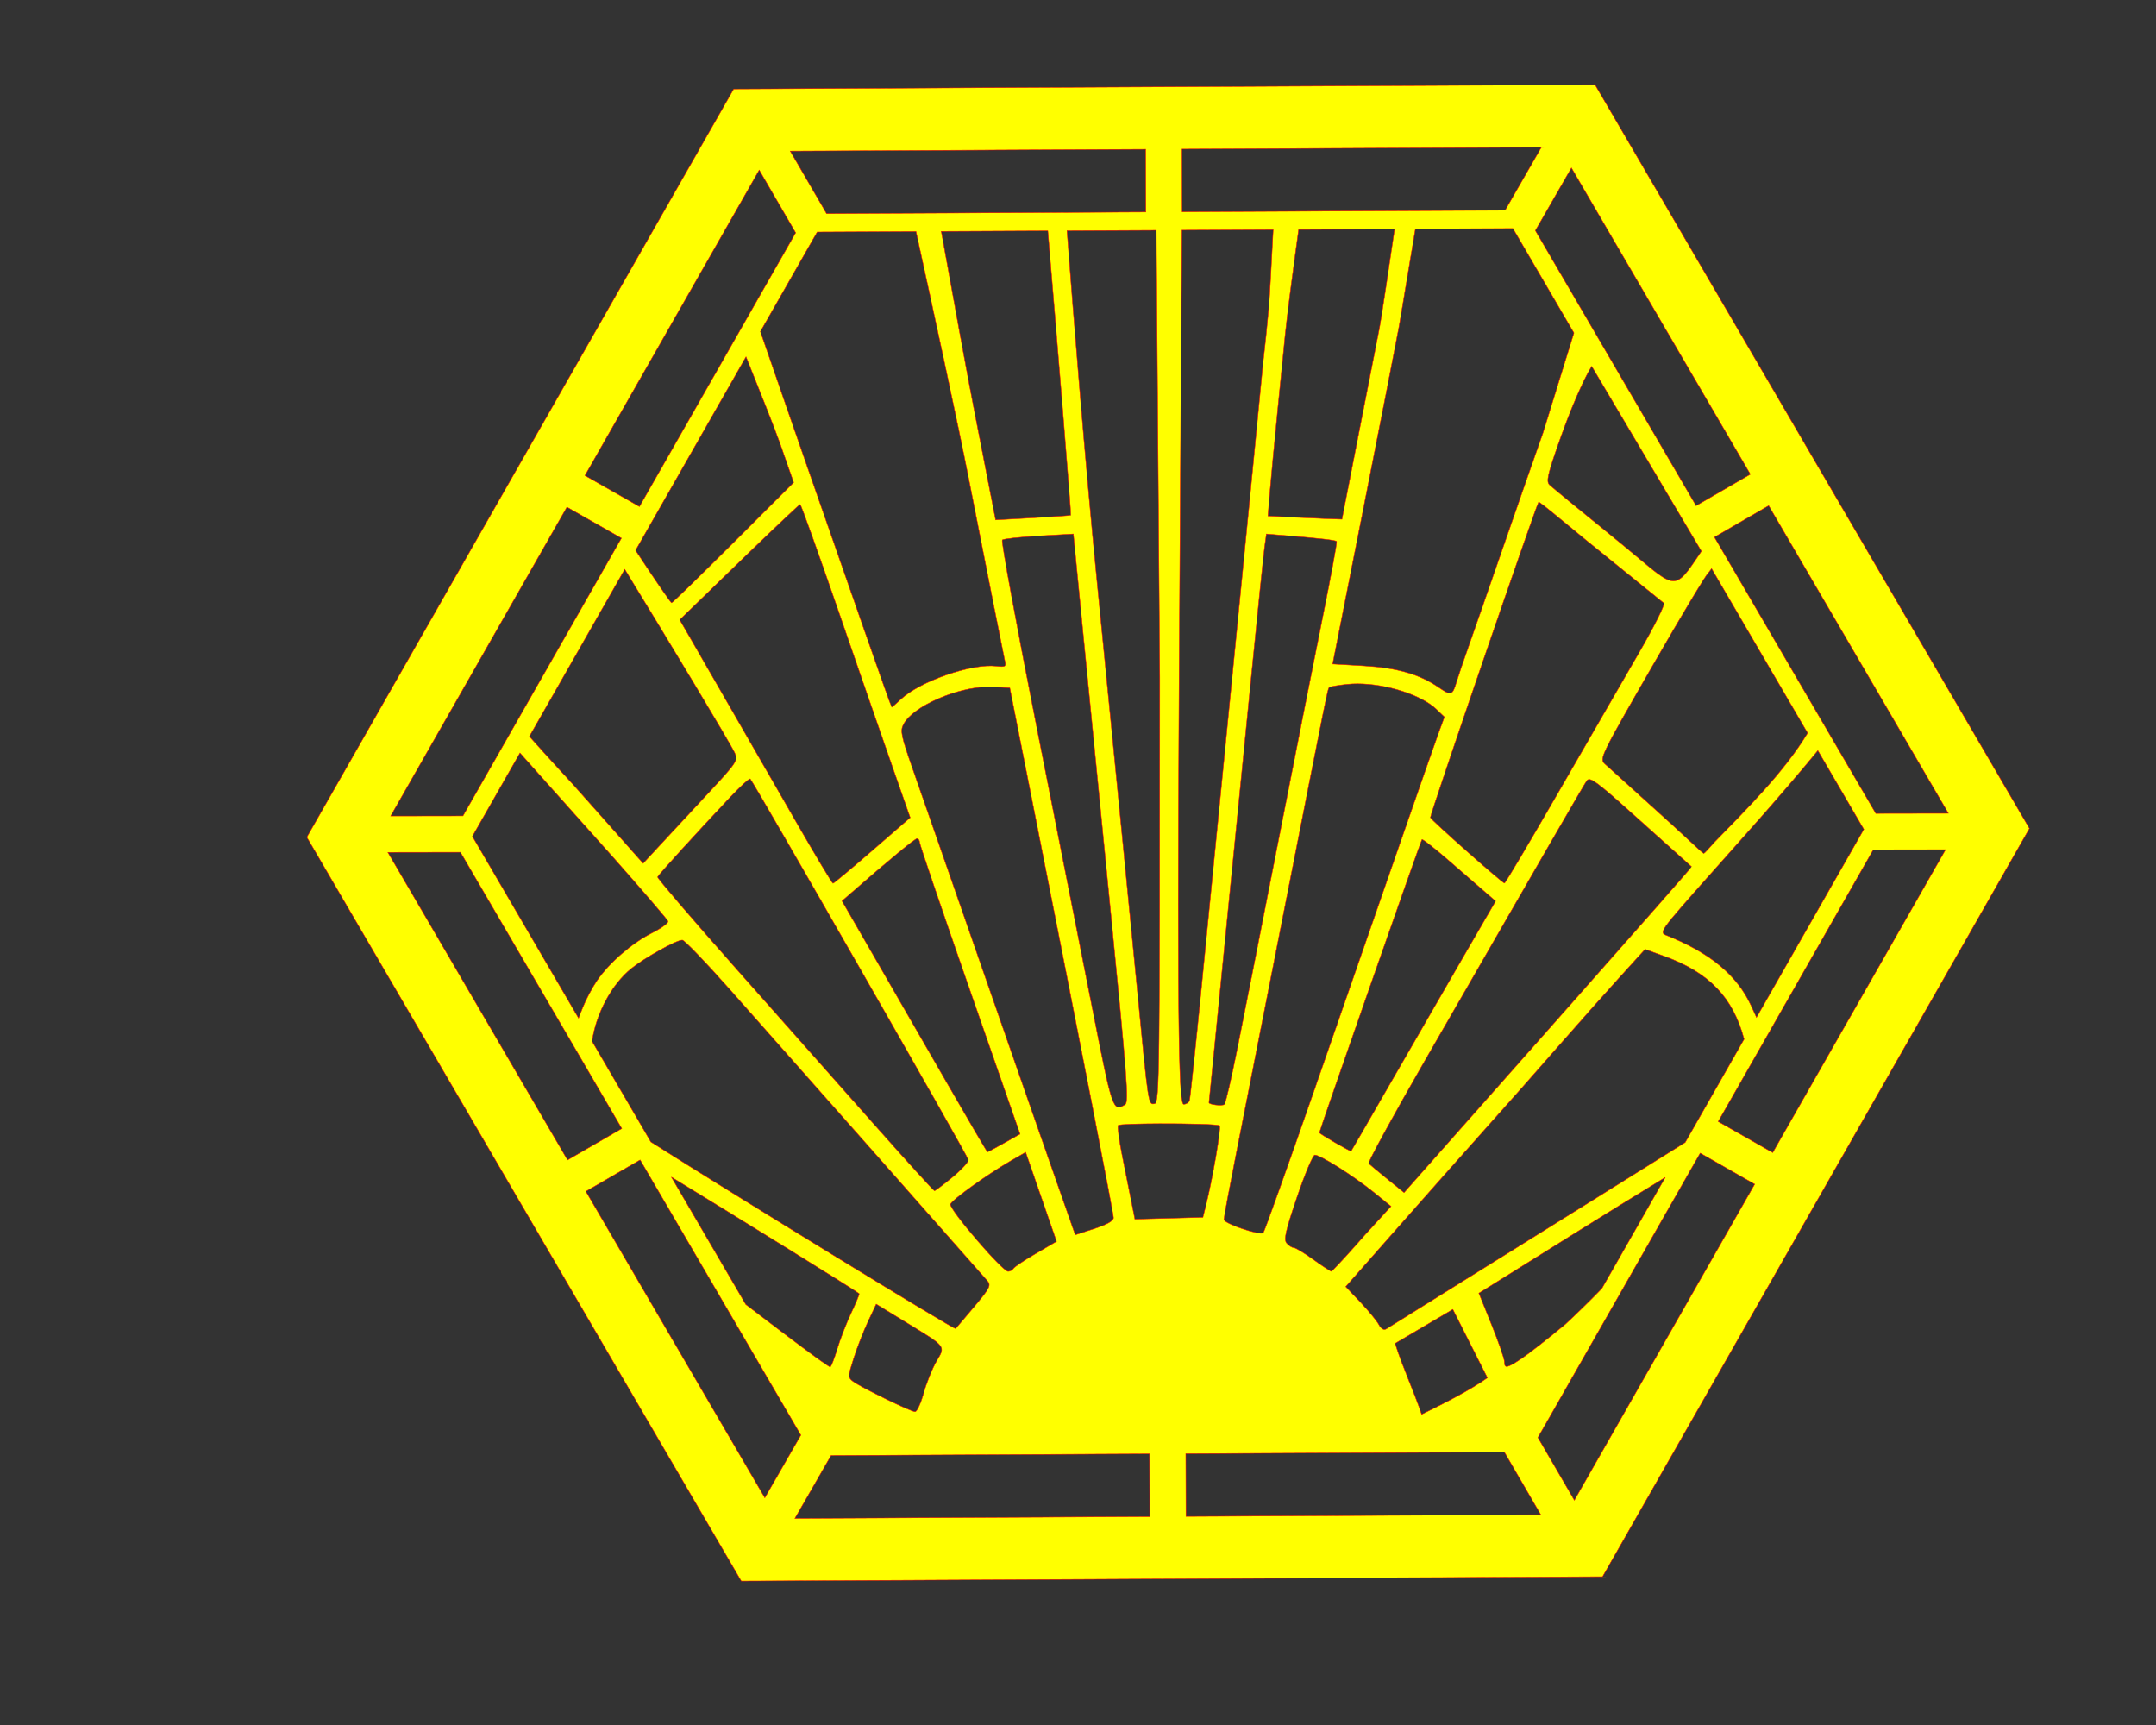 <?xml version="1.0" encoding="UTF-8" standalone="no"?>
<!-- Created with Inkscape (http://www.inkscape.org/) -->

<svg
   xmlns:dc="http://purl.org/dc/elements/1.1/"
   xmlns:cc="http://creativecommons.org/ns#"
   xmlns:rdf="http://www.w3.org/1999/02/22-rdf-syntax-ns#"
   xmlns:svg="http://www.w3.org/2000/svg"
   xmlns="http://www.w3.org/2000/svg"
   xmlns:sodipodi="http://sodipodi.sourceforge.net/DTD/sodipodi-0.dtd"
   xmlns:inkscape="http://www.inkscape.org/namespaces/inkscape"
   width="60in"
   height="48in"
   viewBox="0 0 5400 4320"
   id="svg4475"
   version="1.1"
   inkscape:version="0.91pre4 r13712"
   sodipodi:docname="artdeco.svg">
  <rect x="0" y="0" width="5400" height="4320" fill="#333333" stroke="none"/>
  <defs
     id="defs4477" />
  <sodipodi:namedview
     id="base"
     pagecolor="#ffffff"
     bordercolor="#666666"
     borderopacity="1.0"
     inkscape:pageopacity="0.0"
     inkscape:pageshadow="2"
     inkscape:zoom="0.12374369"
     inkscape:cx="3726.5117"
     inkscape:cy="1574.0899"
     inkscape:document-units="in"
     inkscape:current-layer="layer1"
     showgrid="false"
     units="ft"
     inkscape:window-width="1920"
     inkscape:window-height="1017"
     inkscape:window-x="1912"
     inkscape:window-y="-8"
     inkscape:window-maximized="1" />
  <g
     inkscape:label="Layer 1"
     inkscape:groupmode="layer"
     id="layer1"
     transform="translate(0,3267.638)">
    <path
       style="color:#000000;display:inline;overflow:visible;visibility:visible;fill:#ffff00;stroke:#ff0000;stroke-width:1.116;stroke-linecap:butt;stroke-linejoin:miter;stroke-miterlimit:4;stroke-dasharray:none;stroke-dashoffset:0;stroke-opacity:1;marker:none;enable-background:accumulate"
       d="M 3994.902 211.988 L 1837.613 222.906 L 768.426 2096.633 L 1856.525 3959.439 L 4013.814 3948.521 L 5083.002 2074.795 L 3994.902 211.988 z M 3860.486 368.838 L 3769.883 526.396 L 2960.891 530.49 L 2960.43 373.393 L 3860.486 368.838 z M 2869.394 373.854 L 2869.857 530.949 L 2070.297 534.996 L 1979.248 378.357 L 2869.394 373.854 z M 3935.814 420.457 L 4384.021 1187.777 L 4248.105 1266.561 L 3845.561 577.41 L 3935.814 420.457 z M 1901.584 425.9 L 1992.855 582.924 L 1601.559 1268.664 L 1465.076 1190.871 L 1901.584 425.9 z M 3789.354 572.209 L 3942.121 833.744 L 3864.672 1083.902 C 3843.642 1143.311 3798.529 1272.648 3764.422 1371.318 C 3730.314 1469.989 3691.659 1580.993 3678.519 1617.994 C 3665.381 1654.996 3651.449 1696.082 3647.562 1709.295 C 3638.071 1741.559 3634.121 1742.675 3603.674 1721.686 C 3555.603 1688.546 3500.111 1672.485 3416.543 1667.522 L 3337.799 1662.846 L 3414.004 1277.881 C 3455.917 1066.15 3496.262 860.117 3503.66 820.029 C 3509.364 789.121 3526.657 680.857 3545.01 573.445 L 3789.354 572.209 z M 3492.893 573.709 C 3477.492 678.593 3459.224 800.096 3454.898 821.904 C 3447.152 860.961 3422.888 984.579 3400.979 1096.611 L 3361.144 1300.307 L 3319.826 1298.842 C 3297.102 1298.037 3255.384 1296.192 3227.119 1294.742 L 3175.731 1292.105 L 3180.773 1230.799 C 3183.546 1197.08 3192.384 1103.9 3200.412 1023.731 C 3208.44 943.561 3216.649 861.148 3218.654 840.592 C 3223.348 792.478 3238.03 680.516 3252.639 574.926 L 3492.893 573.709 z M 3188.836 575.248 C 3184.58 657.556 3179.864 747.713 3177.488 773.316 C 3172.911 822.652 3167.965 871.425 3166.494 881.703 C 3165.025 891.981 3161.892 922.257 3159.533 948.98 C 3157.174 975.704 3128.266 1270.032 3095.293 1603.045 C 3062.321 1936.057 3023.386 2329.617 3008.769 2477.623 C 2994.153 2625.629 2980.854 2750.929 2979.217 2756.068 C 2977.58 2761.207 2971.088 2765.412 2964.793 2765.412 C 2954.566 2765.412 2947.461 2651.408 2953.346 1696.793 L 2960.252 576.404 L 3188.836 575.248 z M 2896.107 576.729 L 2904.758 1696.381 C 2904.758 2691.145 2903.923 2761.63 2892.104 2763.906 C 2876.042 2767 2876.674 2771.092 2849.012 2485.098 C 2836.684 2357.648 2790.978 1893.957 2747.443 1454.67 C 2718.081 1158.388 2688.31 788.291 2672.436 577.861 L 2896.107 576.729 z M 2624.363 578.105 C 2649.791 877.165 2683.45 1288.646 2681.834 1290.252 C 2681.104 1290.976 2638.461 1293.923 2587.07 1296.801 L 2493.631 1302.035 L 2439.141 1022.727 C 2422.258 936.188 2386.128 738.131 2357.57 579.455 L 2624.363 578.105 z M 2294.25 579.775 C 2341.467 795.034 2399.364 1062.079 2425.646 1195.656 C 2473.778 1440.277 2514.852 1647.336 2516.922 1655.789 C 2520.253 1669.385 2517.782 1670.82 2495.533 1668.223 C 2433.75 1661.01 2304.155 1706.051 2255.914 1751.502 C 2244.396 1762.353 2234.304 1771.195 2233.488 1771.195 C 2232.672 1771.175 2199.497 1677.831 2159.766 1563.764 C 2120.034 1449.697 2059.857 1277.32 2026.039 1180.705 C 2009.618 1133.79 1955.71 978.654 1904.539 830.336 L 2046.799 581.027 L 2294.25 579.775 z M 1868.496 893.496 C 1897.92 966.461 1941.344 1075.427 1953.57 1110.397 L 1987.795 1208.275 L 1836.994 1358.941 C 1754.055 1441.807 1684.406 1509.607 1682.221 1509.607 C 1679.535 1509.607 1635.876 1445.226 1591.891 1378.242 L 1868.496 893.496 z M 3986.697 917.373 L 4261.432 1380.398 C 4186.842 1491.583 4202.268 1476.264 4044.135 1348.133 C 3960.166 1280.094 3886.833 1219.93 3881.174 1214.436 C 3872.467 1205.98 3875.809 1190.285 3902.939 1112.221 C 3914.774 1078.167 3952.754 972.762 3986.697 917.373 z M 3853.871 1257.353 C 3856.041 1257.568 3879.389 1275.795 3906.971 1298.844 C 3935.443 1322.635 4004.148 1378.635 4059.65 1423.289 C 4115.152 1467.942 4163.577 1507.131 4167.262 1510.375 C 4171 1513.668 4142.675 1570.104 4103.133 1638.147 C 4064.181 1705.177 3973.709 1861.742 3902.086 1986.068 C 3830.463 2110.395 3770.18 2211.894 3768.125 2211.625 C 3761.877 2210.806 3585.161 2054.431 3582.598 2047.455 C 3580.744 2042.406 3847.549 1264.943 3853.729 1257.389 C 3853.754 1257.354 3853.801 1257.343 3853.871 1257.353 z M 2004.018 1263.252 C 2006.073 1263.188 2049.229 1383.347 2099.92 1530.268 C 2150.61 1677.189 2211.809 1853.71 2235.92 1922.537 L 2279.756 2047.678 L 2184.885 2129.969 C 2132.706 2175.229 2088.326 2212.242 2086.26 2212.168 C 2084.195 2212.117 2042.352 2142.318 1993.277 2057.061 C 1944.202 1971.803 1858.697 1823.33 1803.266 1727.121 L 1702.482 1552.193 L 1851.381 1407.781 C 1933.275 1328.355 2001.962 1263.326 2004.018 1263.252 z M 4429.938 1266.385 L 4879.959 2036.812 L 4698.207 2037.129 L 4294.021 1345.17 L 4429.938 1266.385 z M 1419.959 1269.938 L 1556.441 1347.73 L 1159.559 2043.256 L 978.508 2043.566 L 1419.959 1269.938 z M 2688.383 1337.272 L 2712.404 1582.283 C 2725.617 1717.04 2757.249 2036.958 2782.697 2293.211 C 2822.259 2691.566 2827.417 2760.107 2818.275 2765.893 C 2787.701 2785.24 2786.314 2781.235 2737.172 2531.816 C 2711.047 2399.228 2648.038 2080.727 2597.152 1824.037 C 2546.267 1567.347 2507.202 1355.008 2510.344 1352.172 C 2513.485 1349.336 2554.829 1344.824 2602.219 1342.145 L 2688.383 1337.272 z M 3171.875 1337.303 L 3225.193 1341.65 C 3305.862 1348.229 3344.629 1352.721 3347.764 1355.855 C 3349.321 1357.413 3333.704 1442.26 3313.059 1544.404 C 3292.413 1646.548 3241.539 1903.354 3200.002 2115.084 C 3158.466 2326.814 3112.625 2558.914 3098.133 2630.861 C 3083.64 2702.809 3069.521 2763.529 3066.758 2765.795 C 3061.352 2770.227 3028.096 2766.378 3028.096 2761.32 C 3028.096 2759.642 3044.819 2590.847 3065.26 2386.221 C 3085.7 2181.594 3116.039 1876.257 3132.678 1707.695 C 3149.316 1539.133 3164.942 1386.837 3167.402 1369.26 L 3171.875 1337.303 z M 4286.949 1424.086 L 4527.455 1835.826 C 4469.563 1932.276 4375.743 2025.224 4293.473 2109.773 C 4280.237 2125.028 4268.464 2137.496 4267.31 2137.422 C 4266.157 2137.373 4250.077 2123.021 4231.576 2105.529 C 4213.076 2088.038 4160.937 2040.518 4115.713 1999.93 C 4070.49 1959.341 4027.158 1920.175 4019.42 1912.895 C 4005.744 1900.026 4009.078 1893.182 4139.02 1667.4 C 4212.537 1539.659 4275.407 1435.074 4278.729 1435 C 4281.468 1431.164 4284.208 1427.538 4286.949 1424.086 z M 1564.779 1425.756 C 1672.722 1601.853 1829.149 1861.249 1840.199 1885.5 C 1848.905 1904.61 1846.204 1908.668 1770.859 1989.678 C 1727.74 2036.039 1674.086 2093.818 1651.629 2118.074 L 1610.797 2162.174 L 1535.211 2076.961 C 1493.639 2030.093 1449.094 1979.973 1436.225 1965.584 C 1426.866 1955.12 1377.476 1902.271 1325.98 1844.244 L 1564.779 1425.756 z M 3400.207 1712.461 C 3471.884 1712.578 3559.737 1740.062 3597.606 1776.326 L 3617.699 1795.568 L 3603.676 1833.857 C 3595.965 1854.915 3549.394 1988.197 3500.188 2130.035 C 3450.981 2271.874 3356.324 2544.338 3289.838 2735.512 C 3223.351 2926.686 3166.692 3085.086 3163.93 3087.51 C 3155.811 3094.637 3065.471 3063.973 3065.471 3054.09 C 3065.471 3049.126 3078.731 2977.94 3094.938 2895.896 C 3111.143 2813.853 3165.121 2539.853 3214.887 2287.01 C 3327.867 1712.998 3325.294 1725.695 3329.5 1721.488 C 3331.424 1719.564 3351.743 1716.056 3374.654 1713.691 C 3382.846 1712.846 3391.405 1712.447 3400.207 1712.461 z M 2474.885 1720.143 C 2476.123 1720.13 2477.353 1720.131 2478.574 1720.143 C 2481.096 1720.167 2483.581 1720.242 2486.025 1720.371 L 2529.137 1722.645 L 2583.244 1995.484 C 2711.243 2640.918 2788.898 3039.044 2788.898 3049.809 C 2788.896 3057.411 2772.507 3066.693 2741.004 3076.936 L 2693.111 3092.508 L 2648.17 2964.467 C 2604.557 2840.208 2575.657 2757.323 2400.231 2253.373 C 2354.434 2121.812 2302.652 1973.247 2285.16 1923.228 C 2256.957 1842.579 2254.452 1830.195 2263.037 1813.809 C 2286.664 1768.716 2396.873 1720.903 2474.885 1720.143 z M 4553.084 1879.703 L 4668.268 2076.894 L 4399.453 2547.986 L 4386.182 2519.076 C 4350.921 2442.257 4282.954 2385.887 4172.588 2341.93 C 4155.416 2335.09 4159.532 2329.38 4277.107 2196.916 C 4359.535 2104.085 4461.454 1991.364 4553.084 1879.703 z M 1302.33 1885.691 L 1536.408 2147.875 C 1610.181 2231.236 1671.693 2302.908 1673.105 2307.144 C 1674.517 2311.381 1656.48 2324.556 1633.022 2336.426 C 1582.803 2361.833 1526.309 2410.733 1495.594 2455.375 C 1483.532 2472.906 1467.287 2503.479 1459.496 2523.314 L 1449.092 2549.803 L 1183.16 2094.533 L 1302.33 1885.691 z M 1878.457 1950.506 C 1878.731 1950.464 1878.928 1950.504 1879.047 1950.633 C 1889.399 1961.843 2424.861 2896.72 2425.541 2904.777 C 2425.99 2910.069 2407.88 2929.651 2385.297 2948.293 C 2362.714 2966.935 2342.532 2982.123 2340.447 2982.123 C 2338.363 2982.086 2268.883 2905.559 2186.049 2812.064 C 2103.215 2718.57 1947.608 2542.948 1840.252 2421.795 C 1732.896 2300.641 1645.936 2199.14 1647.006 2196.236 C 1648.976 2190.894 1745.094 2085.323 1829.551 1995.738 C 1853.293 1970.554 1874.353 1951.14 1878.457 1950.506 z M 3980.236 1952.014 C 3991.587 1951.875 4018.531 1974.729 4109.102 2056.113 C 4178.519 2118.489 4235.982 2169.999 4236.799 2170.574 C 4237.616 2171.152 4098.379 2329.615 3927.385 2522.713 C 3756.391 2715.812 3594.039 2899.189 3566.604 2930.221 L 3516.721 2986.641 L 3474.84 2952.644 C 3451.805 2933.947 3430.785 2916.468 3428.127 2913.801 C 3425.47 2911.134 3487.896 2796.766 3566.854 2659.65 C 3873.955 2126.339 3965.05 1968.826 3973.801 1956.012 C 3975.463 1953.577 3977.343 1952.049 3980.236 1952.014 z M 2296.861 2100.135 C 2300.248 2100.135 2303.124 2104.339 2303.26 2109.479 C 2303.392 2114.618 2360.046 2281.102 2429.156 2479.443 L 2554.812 2840.066 L 2514.99 2862.539 C 2493.089 2874.9 2474.28 2884.967 2473.189 2884.891 C 2472.099 2884.823 2424.257 2803.252 2366.873 2703.621 C 2309.49 2603.99 2227.98 2462.61 2185.74 2389.443 L 2108.943 2256.412 L 2133.1 2235.322 C 2224.298 2155.7 2291.607 2100.135 2296.861 2100.135 z M 3561.695 2102.408 C 3565.084 2102.352 3595.476 2126.326 3630.805 2156.986 C 3667.273 2188.636 3708.095 2224.052 3721.518 2235.689 L 3745.922 2256.85 L 3662.404 2400.875 C 3616.469 2480.089 3535.375 2620.582 3482.197 2713.086 C 3429.019 2805.59 3384.918 2881.903 3384.186 2882.672 C 3382.375 2884.579 3304.672 2839.525 3304.672 2836.568 C 3304.672 2831.321 3558.63 2105.313 3561.453 2102.49 C 3561.506 2102.438 3561.586 2102.408 3561.695 2102.408 z M 4872.916 2127.859 L 4440.004 2886.527 L 4303.52 2808.734 L 4691.865 2128.172 L 4872.916 2127.859 z M 1153.221 2134.299 L 1557.404 2826.256 L 1421.49 2905.043 L 971.469 2134.615 L 1153.221 2134.299 z M 1708.961 2354.285 C 1714.084 2354.285 1766.746 2408.946 1825.986 2475.754 C 1973.062 2641.616 2459.803 3192.264 2473.035 3207.756 C 2482.591 3218.944 2479.158 3225.748 2440.986 3271.293 C 2417.473 3299.347 2396.154 3324.53 2393.609 3327.252 C 2390.305 3330.787 1838.855 2992.108 1630.17 2859.805 L 1483.025 2607.898 C 1492.535 2539.742 1531.188 2466.12 1580.775 2425.889 C 1614.119 2398.837 1693.875 2354.285 1708.961 2354.285 z M 4120.371 2377.291 L 4169.465 2395.111 C 4280.547 2435.432 4340.701 2498.141 4368.34 2602.51 L 4220.754 2861.15 L 3901.045 3060.676 C 3670.475 3204.57 3477.448 3324.902 3472.094 3328.08 C 3465.811 3331.81 3459.172 3327.905 3453.371 3317.066 C 3448.428 3307.83 3427.784 3282.719 3407.496 3261.268 L 3370.607 3222.264 L 3481.41 3096.621 C 3542.351 3027.517 3602.706 2959.202 3615.533 2944.812 C 3628.361 2930.423 3671.759 2881.65 3711.975 2836.426 C 3752.189 2791.202 3795.592 2742.427 3808.426 2728.037 C 3821.26 2713.648 3868.577 2659.826 3913.574 2608.436 C 3958.573 2557.045 4023.511 2484.014 4057.881 2446.144 L 4120.371 2377.291 z M 2904.461 2814.1 C 2973.032 2813.876 3050.908 2815.649 3054.426 2819.16 C 3059.127 2823.851 3036.863 2953.613 3019.799 3020.982 L 3012.812 3048.564 L 2927.625 3050.883 L 2842.439 3053.201 L 2834.303 3012.088 C 2829.827 2989.476 2819.456 2937.622 2811.258 2896.857 C 2803.059 2856.093 2798.315 2820.773 2800.715 2818.369 C 2803.425 2815.656 2851.128 2814.274 2904.461 2814.1 z M 2568.918 2885.627 L 2607.586 2997.295 L 2646.254 3108.965 L 2594.607 3139.127 C 2566.202 3155.716 2540.914 3172.603 2538.412 3176.652 C 2535.909 3180.702 2529.856 3183.998 2524.959 3183.998 C 2510.533 3183.974 2376.094 3027.234 2380.547 3015.631 C 2384.872 3004.359 2474.119 2940.36 2532.572 2906.611 L 2568.918 2885.627 z M 4258.402 2887.805 L 4394.885 2965.596 L 3943.219 3757.135 L 3851.943 3600.111 L 4258.402 2887.805 z M 3293.172 2892.488 C 3307.045 2892.488 3390.274 2945.036 3439.346 2984.777 L 3484.076 3021.004 L 3438.613 3070.74 C 3411.024 3099.941 3386.652 3130.894 3335.186 3184.014 C 3332.687 3184.014 3312.184 3170.668 3289.625 3154.356 C 3267.067 3138.043 3244.817 3124.59 3240.182 3124.455 C 3235.546 3124.323 3227.602 3119.211 3222.527 3113.098 C 3215.027 3104.061 3219.951 3082.385 3248.842 2997.234 C 3268.388 2939.624 3288.336 2892.488 3293.172 2892.488 z M 1603.32 2904.865 L 2005.867 3594.016 L 1915.609 3750.969 L 1467.406 2983.648 L 1603.32 2904.865 z M 1681.504 2947.689 C 1841.224 3045.051 2145.167 3233.144 2151.834 3239.68 C 2152.963 3240.787 2144.006 3262.584 2131.93 3288.119 C 2119.853 3313.654 2103.998 3354.497 2096.693 3378.881 C 2089.39 3403.265 2081.526 3423.215 2079.219 3423.215 C 2076.912 3423.215 2044.769 3400.509 2007.789 3372.758 C 1987.199 3357.306 1928.578 3313.393 1867.92 3266.83 L 1681.504 2947.689 z M 4170.877 2948.559 L 4012.32 3226.426 C 4009.262 3229.592 4006.193 3232.757 4003.102 3235.92 C 3976.892 3262.738 3949.509 3289.444 3920.873 3316.111 C 3877.825 3351.896 3828.369 3390.618 3810.971 3402.162 C 3773.983 3426.702 3768.162 3427.784 3768.027 3410.133 C 3767.974 3402.938 3753.547 3361.395 3735.969 3317.814 L 3704.008 3238.576 C 3869.286 3135.588 4013.621 3044.429 4170.877 2948.559 z M 2194.631 3265.955 L 2269.381 3311.713 C 2371.517 3374.234 2368.283 3370.082 2345.398 3409.322 C 2334.947 3427.242 2320.585 3462.926 2313.482 3488.621 C 2306.379 3514.316 2296.67 3535.34 2291.906 3535.34 C 2281.332 3535.34 2155.018 3473.646 2136.402 3459.389 C 2123.587 3449.575 2123.676 3447.097 2138.512 3400.672 C 2147.03 3374.014 2163.142 3332.796 2174.314 3309.078 L 2194.631 3265.955 z M 3638.816 3279.106 L 3725.482 3450.525 C 3679.675 3482.703 3617.439 3514.21 3560.756 3542.01 C 3539.783 3480.847 3513.355 3424.59 3494.203 3364.373 L 3638.816 3279.106 z M 3767.799 3636.496 L 3858.848 3793.133 L 2970.471 3797.631 L 2970.012 3640.533 L 3767.799 3636.496 z M 2878.977 3640.994 L 2879.438 3798.09 L 1990.941 3802.588 L 2081.543 3645.031 L 2878.977 3640.994 z "
       transform="translate(0,-3267.638)"
       id="path4473" />
  </g>
</svg>
